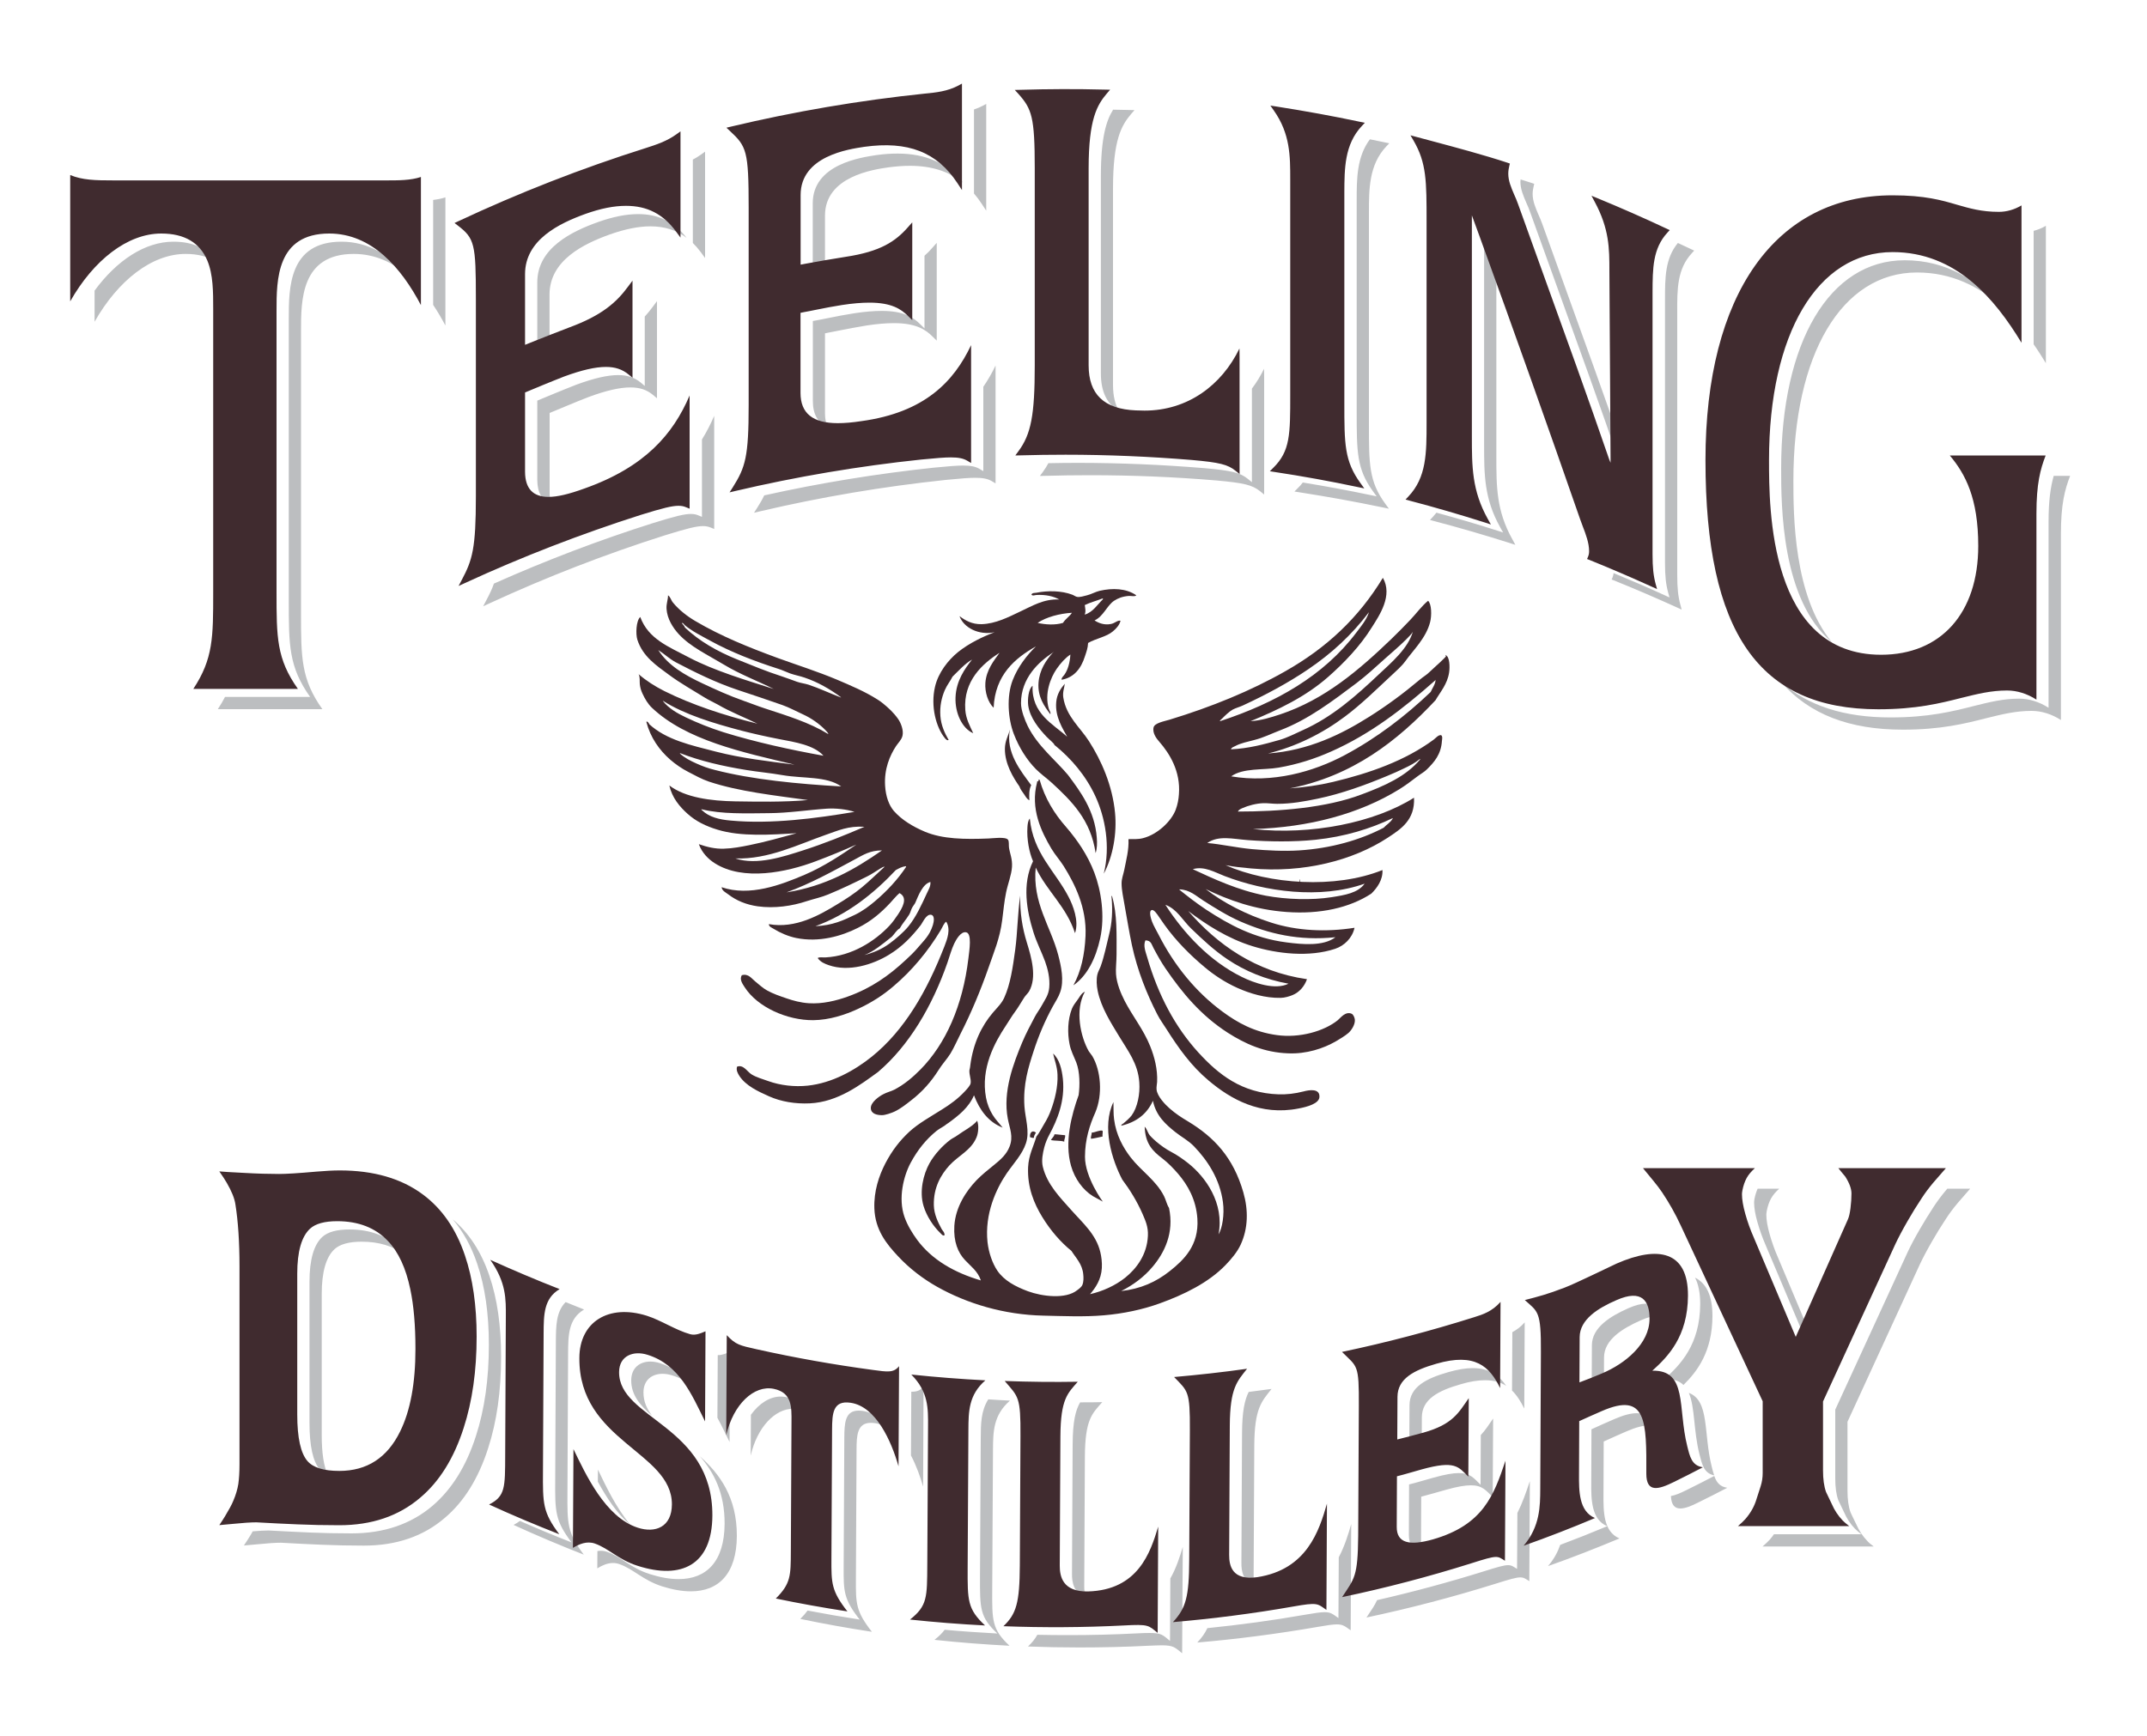 <?xml version="1.0" encoding="utf-8"?>
<!-- Generator: Adobe Illustrator 22.0.1, SVG Export Plug-In . SVG Version: 6.00 Build 0)  -->
<svg version="1.1" id="Layer_1" xmlns="http://www.w3.org/2000/svg" xmlns:xlink="http://www.w3.org/1999/xlink" x="0px" y="0px"
	 viewBox="0 0 200 161.75" style="enable-background:new 0 0 200 161.75;" xml:space="preserve">
<style type="text/css">
	.st0{fill:#BCBEC0;}
	.st1{fill-rule:evenodd;clip-rule:evenodd;fill:#402B2F;}
	.st2{fill:#402B2F;}
</style>
<g>
	<path class="st0" d="M94.04,153.35c-2.34-0.12-4.67-0.3-6.99-0.55c0.42-0.33,0.72-0.63,0.95-0.94c1.63,0.15,3.27,0.26,4.91,0.35
		c-1.64-1.53-1.63-2.33-1.62-5.35c0.02-4.29,0.04-8.59,0.07-12.88c0.01-1.3,0.01-2.49,0.7-3.59c0.67,0.04,1.35,0.09,2.02,0.12
		c-1.56,1.36-1.57,2.9-1.58,4.61c-0.02,4.29-0.04,8.59-0.07,12.88C92.41,151.02,92.4,151.82,94.04,153.35 M111.53,153.05
		c0.41-0.44,0.71-0.85,0.94-1.34c3.04-0.31,6.08-0.72,9.1-1.25c0.91-0.16,1.46-0.24,1.83-0.24c0.58,0,0.76,0.19,1.28,0.55
		c0.01-1.89,0.02-3.78,0.03-5.66c0.55-1.05,0.89-2.15,1.16-3.1c-0.02,3.3-0.03,6.6-0.05,9.9c-0.52-0.36-0.7-0.55-1.28-0.55
		c-0.38,0-0.92,0.08-1.83,0.24C119,152.24,115.27,152.73,111.53,153.05 M81.22,152.05L81.22,152.05 M81.22,152.05
		c-2.23-0.34-4.46-0.74-6.67-1.2c0.28-0.28,0.5-0.53,0.68-0.78c1.61,0.31,3.23,0.59,4.85,0.84c-1.5-1.91-1.5-2.64-1.49-4.9
		c0.02-4.02,0.04-8.04,0.06-12.05c0.01-1.35,0.06-2.52,1.33-2.52c0.12,0,0.25,0.01,0.4,0.03c1.01,0.15,1.85,0.83,2.53,1.73
		c-0.42-0.3-0.88-0.51-1.39-0.59c-0.14-0.02-0.28-0.03-0.4-0.03c-1.27,0-1.33,1.17-1.33,2.52c-0.02,4.02-0.04,8.04-0.06,12.05
		C79.72,149.41,79.72,150.14,81.22,152.05 M127.29,150.72c0.45-0.68,0.77-1.12,0.99-1.62c3.32-0.76,6.63-1.65,9.9-2.67
		c1.33-0.42,1.93-0.59,2.3-0.59c0.34,0,0.49,0.14,0.84,0.35l0.03-5.21c0.46-0.92,0.81-1.91,1.16-2.97l-0.05,9.32
		c-0.34-0.21-0.5-0.35-0.84-0.35c-0.37,0-0.97,0.17-2.3,0.59C135.35,148.81,131.34,149.86,127.29,150.72 M101.15,148.86
		c-1.16-0.43-1.3-1.48-1.29-2.21c0.02-4.02,0.04-8.04,0.06-12.06c0.01-2.18,0.28-3.2,0.7-3.92c0.69,0,1.37,0,2.06-0.02
		c-0.94,1.07-1.6,1.59-1.62,5.08c-0.02,4.02-0.04,8.04-0.06,12.06C101,148.12,101.02,148.5,101.15,148.86 M64.35,148.28
		c-0.81,0-1.71-0.16-2.69-0.47c-1.81-0.59-2.63-1.6-3.97-2.07c-0.2-0.07-0.4-0.1-0.59-0.1c-0.54,0-1.04,0.24-1.46,0.5
		c0-0.54,0.01-1.07,0.01-1.61c0.1-0.02,0.21-0.03,0.32-0.03c0.19,0,0.38,0.03,0.58,0.1c1.34,0.48,2.16,1.49,3.97,2.07
		c0.97,0.31,1.87,0.47,2.69,0.47c2.6,0,4.27-1.63,4.29-5.16c0.01-2.84-0.99-4.79-2.31-6.29c1.84,1.64,3.46,3.81,3.45,7.43
		C68.62,146.64,66.95,148.28,64.35,148.28 M116.88,147.67c-1.11-0.3-1.25-1.32-1.24-2.04c0.02-4.02,0.04-8.05,0.06-12.07
		c0.01-2.05,0.24-3.1,0.62-3.86c0.71-0.09,1.42-0.18,2.13-0.28c-0.93,1.18-1.59,1.79-1.61,5.28c-0.02,4.02-0.04,8.05-0.06,12.07
		C116.77,147.05,116.79,147.36,116.88,147.67 M144.2,145.93c0.56-0.65,0.91-1.32,1.14-1.98c1.47-0.55,2.93-1.13,4.38-1.74
		c-1.5-0.62-1.5-2.54-1.49-4.09c0.01-1.65,0.02-3.29,0.02-4.94c0.71-0.32,1.4-0.64,2.11-0.94c0.87-0.38,1.56-0.56,2.11-0.56
		c0.84,0,1.34,0.43,1.63,1.2c-0.15-0.04-0.31-0.06-0.49-0.06c-0.54,0-1.24,0.18-2.11,0.56c-0.71,0.3-1.39,0.62-2.11,0.94
		c-0.01,1.65-0.02,3.29-0.02,4.94c-0.01,1.55-0.02,3.46,1.49,4.09C148.66,144.27,146.44,145.14,144.2,145.93 M54.38,144.86
		c-2.2-0.86-4.38-1.78-6.54-2.77c0.23-0.12,0.42-0.24,0.59-0.37c1.59,0.7,3.2,1.37,4.81,2c-1.54-2.05-1.54-2.85-1.52-5.87
		l0.06-12.86c0.01-1.44,0.02-2.76,0.91-3.66c0.57,0.23,1.15,0.46,1.72,0.69c-1.47,0.87-1.48,2.4-1.49,4.11l-0.06,12.86
		C52.84,142.01,52.84,142.8,54.38,144.86 M132.4,144.48L132.4,144.48 M132.4,144.48c-0.76-0.11-1.16-0.57-1.16-1.45
		c0.01-1.57,0.02-3.14,0.02-4.71c0.77-0.19,1.53-0.43,2.3-0.64c1.05-0.29,1.78-0.42,2.33-0.42c1.08,0,1.41,0.48,2.03,1.09
		c0.01-1.54,0.02-3.09,0.02-4.63c0.44-0.47,0.76-0.98,1.15-1.54c-0.01,2.44-0.02,4.87-0.04,7.31c-0.62-0.6-0.95-1.09-2.03-1.09
		c-0.54,0-1.27,0.12-2.33,0.42c-0.76,0.21-1.53,0.44-2.3,0.64c-0.01,1.57-0.02,3.14-0.02,4.71
		C132.38,144.29,132.38,144.39,132.4,144.48 M174.54,144.1L174.54,144.1 M174.54,144.1h-10.35c0.29-0.25,0.52-0.47,0.68-0.65
		c0.14-0.16,0.27-0.33,0.38-0.49h8.15c-0.25-0.19-0.45-0.36-0.6-0.51c-0.43-0.44-0.77-0.96-1.02-1.54
		c-0.36-0.74-0.54-1.12-0.54-1.13c-0.19-0.53-0.28-1.21-0.28-2.02v-6.41l6.75-14.69c0.27-0.58,0.64-1.28,1.12-2.11
		c0.41-0.71,0.85-1.42,1.32-2.14c0.31-0.47,0.67-0.96,1.09-1.46c0.06-0.07,0.1-0.12,0.16-0.19h2.13c-0.35,0.39-0.73,0.83-1.15,1.32
		c-0.42,0.5-0.78,0.98-1.09,1.46c-0.47,0.71-0.91,1.42-1.32,2.14c-0.48,0.83-0.85,1.54-1.12,2.11l-6.75,14.69v6.41
		c0,0.82,0.09,1.49,0.28,2.02c0,0.02,0.18,0.39,0.54,1.13c0.25,0.58,0.59,1.09,1.02,1.54C174.08,143.74,174.28,143.91,174.54,144.1
		 M33.89,144.02c-1.39,0-2.68-0.03-3.87-0.08c-1.19-0.05-2.48-0.11-3.85-0.19c-0.51,0-1.26,0.05-2.24,0.15
		c-0.41,0.04-0.81,0.08-1.21,0.11c0.22-0.34,0.4-0.6,0.51-0.79c0.12-0.19,0.22-0.36,0.31-0.53c0.61-0.05,1.11-0.08,1.48-0.08
		c1.37,0.07,2.66,0.14,3.85,0.19c1.19,0.05,2.49,0.08,3.87,0.08c3.02,0,5.54-0.86,7.55-2.57c1.79-1.53,3.14-3.69,4.04-6.49
		c0.81-2.49,1.21-5.33,1.21-8.52c0-2.89-0.36-5.41-1.09-7.55c-0.55-1.63-1.31-3-2.27-4.13c1.52,1.29,2.66,3.04,3.41,5.26
		c0.73,2.14,1.09,4.66,1.09,7.55c0,3.18-0.4,6.02-1.21,8.52c-0.9,2.8-2.24,4.97-4.04,6.49C39.43,143.16,36.91,144.02,33.89,144.02
		 M58.72,142.08c-1.26-1.04-2.25-2.58-3.03-4.02c0-0.37,0-0.74,0.01-1.12C56.39,138.37,57.36,140.46,58.72,142.08 M156.53,140.56
		c-0.51,0-0.84-0.31-0.88-1.16c0.41-0.07,0.9-0.28,1.42-0.54c0.88-0.43,1.75-0.88,2.62-1.33c0.2,0.57,0.5,1,1.21,1.1
		c-0.89,0.47-1.79,0.92-2.7,1.37C157.57,140.32,156.98,140.56,156.53,140.56 M85.99,138.52c-0.26-0.91-0.63-1.95-1.13-2.9
		c0.01-1.98,0.02-3.96,0.03-5.94c0.02,0,0.04,0,0.05,0c0.48,0,0.8-0.12,1.09-0.49C86.02,132.3,86,135.41,85.99,138.52 M62.51,137.98
		c-1.22-1.09-2.71-2.14-3.93-3.51C59.97,135.74,61.48,136.79,62.51,137.98 M159.68,137.47c-0.96-0.19-1.13-1.03-1.37-1.96
		c-0.56-2.2-0.41-4.38-0.99-5.72c1.95,0.73,1.35,3.77,2.13,6.86C159.52,136.94,159.59,137.21,159.68,137.47 M30.55,137.46
		c-0.32-0.14-0.57-0.32-0.77-0.55c-0.63-0.73-0.95-2.18-0.95-4.33v-13.14c0-2.05,0.4-3.45,1.19-4.18c0.52-0.47,1.36-0.7,2.53-0.7
		c1.99,0,3.57,0.62,4.73,1.85c0.15,0.16,0.29,0.33,0.43,0.51c-1.07-0.81-2.41-1.22-4.02-1.22c-1.17,0-2.02,0.23-2.53,0.7
		c-0.79,0.73-1.19,2.13-1.19,4.18v13.14C29.97,135.4,30.16,136.65,30.55,137.46 M69.93,135.63c0.01-1.27,0.01-2.54,0.02-3.8
		c0.77-1.07,1.77-1.7,2.78-1.7c0.16,0,0.32,0.02,0.49,0.05c0.9,0.19,1.31,0.64,1.5,1.24c-0.11-0.04-0.23-0.07-0.36-0.1
		c-0.16-0.03-0.32-0.05-0.49-0.05C72.2,131.26,70.53,132.99,69.93,135.63 M131.28,134.91c0.01-1.33,0.01-2.66,0.02-3.98
		c0.01-1.68,1.52-2.48,3.63-3.08c0.88-0.25,1.62-0.37,2.26-0.37c1.52,0,2.44,0.66,3.12,1.65c-0.52-0.33-1.16-0.52-1.98-0.52
		c-0.64,0-1.38,0.11-2.25,0.37c-2.11,0.6-3.62,1.4-3.63,3.08c0,0.85-0.01,1.7-0.01,2.55C132.04,134.71,131.65,134.81,131.28,134.91
		 M67.96,134.36c-0.37-0.75-0.73-1.52-1.13-2.25c0.01-1.95,0.02-3.89,0.03-5.84c0.01,0,0.02,0,0.04,0c0.39,0,0.77-0.17,1.11-0.31
		C67.98,128.76,67.97,131.56,67.96,134.36 M60.75,131.92L60.75,131.92 M60.75,131.92c-1.14-0.97-1.96-1.96-1.95-3.31
		c0.01-1.17,0.81-1.74,1.78-1.74c0.28,0,0.57,0.05,0.87,0.14c1.31,0.41,2.27,1.18,3.04,2.13c-0.54-0.42-1.16-0.77-1.9-0.99
		c-0.29-0.09-0.59-0.14-0.87-0.14c-0.98,0-1.78,0.57-1.78,1.74C59.94,130.59,60.25,131.28,60.75,131.92 M141.99,131.25
		c-0.32-0.65-0.68-1.23-1.14-1.68c0.01-1.81,0.02-3.63,0.03-5.44c0.39-0.21,0.78-0.49,1.15-0.91
		C142.02,125.89,142.01,128.57,141.99,131.25 M148.27,129.56c0.01-1.4,0.01-2.81,0.02-4.22c0.01-1.65,1.72-2.7,3.42-3.45
		c0.64-0.28,1.16-0.41,1.57-0.41c0.8,0,1.22,0.47,1.4,1.16c-0.08-0.01-0.17-0.02-0.27-0.02c-0.42,0-0.93,0.12-1.57,0.41
		c-1.7,0.75-3.41,1.8-3.42,3.45c0,0.88-0.01,1.76-0.01,2.63C149.04,129.27,148.66,129.42,148.27,129.56 M156.82,129.05
		c-0.37-0.36-0.9-0.56-1.66-0.56c-0.03,0-0.07,0-0.1,0c1.46-1.31,3.3-3.19,3.32-6.98c0-1.04-0.17-1.85-0.48-2.46
		c1.03,0.51,1.63,1.66,1.62,3.6C159.5,125.91,158.14,127.76,156.82,129.05 M168.41,125.34l-3.91-9.26c-0.32-0.73-0.58-1.46-0.79-2.2
		s-0.31-1.35-0.31-1.83c0-0.09,0.01-0.21,0.04-0.36c0.07-0.35,0.17-0.66,0.29-0.93h2.01c-0.33,0.3-0.59,0.6-0.76,0.91
		c-0.17,0.31-0.31,0.7-0.4,1.16c-0.03,0.15-0.04,0.27-0.04,0.36c0,0.48,0.1,1.08,0.31,1.82c0.21,0.74,0.47,1.48,0.79,2.2l3.1,7.36
		L168.41,125.34 M154.69,122.65L154.69,122.65 M37.71,116.92L37.71,116.92 M177.25,67.99c-4.96,0-8.69-1.42-11.31-4.41
		c2.53,2.21,5.89,3.27,10.17,3.27c3.54,0,5.77-0.56,7.74-1.06c1.48-0.37,2.76-0.69,4.24-0.69c0.94,0,1.88,0.3,2.74,0.85V48.62
		c0-1.99,0.19-3.25,0.48-4.28h1.53c-0.5,1.29-0.86,2.64-0.86,5.42v17.33c-0.86-0.55-1.8-0.85-2.74-0.85c-1.48,0-2.76,0.32-4.25,0.69
		C183.02,67.43,180.79,67.99,177.25,67.99 M30.03,66.08h-9.74c0.26-0.39,0.48-0.77,0.67-1.14h7.93c-1.99-2.8-1.99-4.82-1.99-8.99
		V29.7c0-2.86,0-7.18,4.91-7.18c2.52,0,4.56,1.29,6.18,3.14c-1.41-1.22-3.07-2-5.04-2c-4.91,0-4.91,4.32-4.91,7.18v26.25
		C28.04,61.26,28.04,63.28,30.03,66.08 M170.65,59.84L170.65,59.84 M170.65,59.84c-4.72-3.92-4.73-12.75-4.73-16.2
		c0-11.78,4.52-19.39,11.51-19.39c3.88,0,6.77,1.87,9,4.32c-2.05-1.87-4.61-3.18-7.86-3.18c-7,0-11.51,7.61-11.51,19.39
		C167.06,47.92,167.07,55.55,170.65,59.84 M156.65,56.8L156.65,56.8 M156.65,56.8l-0.44-0.2c-1.94-0.88-3.91-1.73-5.87-2.52
		L150.13,54l0.09-0.21c0.05-0.13,0.08-0.26,0.09-0.39c1.6,0.66,3.2,1.35,4.77,2.07l0.44,0.2l-0.13-0.47
		c-0.21-0.78-0.29-1.53-0.29-2.77V27.96c0-2.07,0-3.87,1.2-5.32c0.42,0.19,0.83,0.38,1.24,0.58l0.28,0.13l-0.21,0.23
		c-1.38,1.48-1.38,3.36-1.37,5.52v24.47c0,1.24,0.08,1.99,0.29,2.77L156.65,56.8 M45.01,56.49l0.31-0.59c0.28-0.53,0.51-1,0.69-1.52
		c4.84-2.16,9.8-4.05,14.79-5.63c2.12-0.66,2.96-0.86,3.56-0.86c0.26,0,0.49,0.04,0.71,0.14l0.32,0.13v-7.21
		c0.44-0.71,0.81-1.44,1.14-2.2l0,0.33v10.21l-0.32-0.13c-0.22-0.09-0.45-0.14-0.71-0.14c-0.6,0-1.44,0.2-3.56,0.86
		c-5.52,1.75-11.01,3.88-16.32,6.33L45.01,56.49 M141.16,50.77l-0.55-0.18c-2.34-0.74-4.7-1.43-7.03-2.04l-0.37-0.1l0.26-0.28
		c0.12-0.13,0.23-0.26,0.34-0.4c1.88,0.51,3.78,1.07,5.66,1.67l0.55,0.18l-0.28-0.5c-1.49-2.67-1.49-4.9-1.49-7.73V20.83l0.7,1.91
		c0.15,0.41,0.29,0.82,0.44,1.22v18.56c0,2.83,0,5.06,1.49,7.73L141.16,50.77 M70.24,47.78l0.3-0.47c0.26-0.41,0.47-0.77,0.65-1.15
		c5.2-1.16,10.5-2.02,15.76-2.58c1.43-0.14,2.2-0.2,2.76-0.2c0.72,0,1.17,0.09,1.55,0.32l0.34,0.2v-7.86
		c0.43-0.63,0.81-1.29,1.14-1.98l0,0.57v10.41l-0.34-0.2c-0.38-0.23-0.84-0.32-1.55-0.32c-0.56,0-1.34,0.06-2.76,0.2
		c-5.79,0.61-11.61,1.59-17.31,2.93L70.24,47.78 M129.38,47.4L129.38,47.4 M129.38,47.4l-0.58-0.12c-2.58-0.54-5.2-1.01-7.77-1.41
		l-0.45-0.07l0.32-0.32c0.17-0.17,0.33-0.34,0.46-0.52c2.1,0.34,4.21,0.73,6.3,1.17l0.58,0.12l-0.35-0.48
		c-1.51-2.08-1.51-3.66-1.51-7.48V18.67c0-1.99,0-4.04,1.23-5.69c0.47,0.1,0.94,0.19,1.41,0.29l0.4,0.08l-0.28,0.29
		c-1.62,1.72-1.62,3.98-1.62,6.17v19.63c0,3.82,0,5.4,1.51,7.48L129.38,47.4 M51.35,46.93L51.35,46.93 M51.35,46.93
		c-0.86-0.28-1.29-1.01-1.3-2.2v-7.4l1.66-0.69c0.66-0.27,1.32-0.54,1.99-0.8c1.63-0.6,2.9-0.89,3.88-0.89
		c0.87,0,1.52,0.22,2.11,0.7l0.37,0.31V29.5c0.26-0.29,0.5-0.58,0.73-0.89l0.41-0.55v9.05l-0.37-0.31c-0.59-0.49-1.24-0.7-2.11-0.7
		c-0.99,0-2.26,0.29-3.88,0.89c-0.66,0.25-1.32,0.53-1.98,0.8l-1.66,0.69v7.4C51.19,46.28,51.25,46.63,51.35,46.93 M117.76,46.08
		l-0.37-0.3c-0.73-0.59-1.5-0.78-4.08-1.01c-3.89-0.33-7.85-0.49-11.75-0.49c-1.43,0-2.85,0.02-4.22,0.06l-0.47,0.01l0.28-0.38
		c0.19-0.26,0.36-0.53,0.51-0.81c0.91-0.02,1.83-0.03,2.76-0.03c3.9,0,7.86,0.17,11.75,0.49c2.59,0.23,3.35,0.42,4.08,1.01l0.37,0.3
		v-8.72c0.43-0.57,0.81-1.19,1.13-1.85l0.01,0.77V46.08 M151.16,43.88l-0.12-0.29c-1.95-5.68-4.09-11.59-6.16-17.32
		c-0.79-2.18-1.57-4.35-2.34-6.5c-0.1-0.3-0.24-0.61-0.36-0.88c-0.27-0.63-0.55-1.27-0.55-1.95c0-0.07,0.01-0.14,0.02-0.22
		c0.37,0.11,0.73,0.23,1.07,0.34l0.2,0.07l-0.05,0.2c-0.05,0.22-0.1,0.47-0.1,0.74c0,0.68,0.28,1.32,0.55,1.95
		c0.12,0.27,0.25,0.57,0.36,0.88c0.77,2.15,1.55,4.32,2.34,6.5c1.71,4.73,3.46,9.59,5.12,14.35L151.16,43.88 M77.1,39.82L77.1,39.82
		 M77.1,39.82c-0.93-0.43-1.38-1.24-1.38-2.45v-7.46L76,29.86c0.41-0.08,0.82-0.15,1.23-0.24c0.75-0.15,1.56-0.31,2.35-0.43
		c0.98-0.15,1.82-0.22,2.55-0.22c2.06,0,2.95,0.6,3.6,1.25l0.39,0.38v-6.77c0.26-0.23,0.51-0.48,0.74-0.75l0.4-0.45v9.11l-0.39-0.38
		c-0.65-0.65-1.54-1.25-3.6-1.25c-0.73,0-1.57,0.07-2.55,0.22c-0.79,0.13-1.59,0.28-2.35,0.43c-0.41,0.08-0.82,0.16-1.23,0.24
		l-0.29,0.06v7.46C76.85,39.01,76.94,39.45,77.1,39.82 M104.24,38.32c-1.13-0.67-1.69-1.84-1.69-3.52V16.43
		c0-3.61,0.5-5.19,1.14-6.21c0.51,0.01,1.01,0.02,1.52,0.03l0.47,0.01l-0.31,0.36c-0.89,1.05-1.69,2.37-1.69,6.95v18.37
		C103.69,36.9,103.88,37.69,104.24,38.32 M190.58,33.84c-0.36-0.59-0.73-1.18-1.14-1.76V21.51c0.39-0.1,0.77-0.25,1.14-0.47V33.84
		 M50.05,32.9v-6.59c0-3.21,3.22-4.74,5.63-5.61c1.43-0.51,2.66-0.75,3.77-0.75c1.89,0,3.33,0.71,4.51,2.21
		c-0.95-0.72-2.05-1.07-3.37-1.07c-1.11,0-2.34,0.25-3.77,0.75c-2.42,0.87-5.63,2.4-5.63,5.61v4.99c-0.22,0.09-0.43,0.17-0.64,0.26
		L50.05,32.9 M41.49,30.33c-0.35-0.66-0.73-1.31-1.14-1.92v-9.78c0.4-0.05,0.78-0.12,1.14-0.24V30.33 M8.81,29.98v-2.9
		c2.07-2.82,4.7-4.56,7.34-4.56c1.84,0,3.16,0.62,3.94,1.85c-0.74-0.47-1.67-0.71-2.8-0.71C14.14,23.66,10.99,26.14,8.81,29.98
		 M37.98,25.65L37.98,25.65 M75.71,25.43v-6.49c0-3.63,4.47-4.27,5.94-4.49c0.7-0.1,1.35-0.14,1.97-0.14c2.62,0,4.59,0.88,6.1,2.72
		c-1.33-1.07-2.95-1.58-4.96-1.58c-0.62,0-1.27,0.05-1.97,0.14c-1.47,0.21-5.93,0.86-5.94,4.49v5.14c-0.24,0.04-0.48,0.09-0.71,0.13
		L75.71,25.43 M65.68,24.04l-0.41-0.56c-0.23-0.31-0.48-0.59-0.73-0.84v-7.77c0.26-0.14,0.52-0.29,0.78-0.48l0.36-0.26V24.04
		 M44.89,22.87l-0.26-0.2l0.09-0.04C44.79,22.71,44.84,22.79,44.89,22.87 M91.87,19.63l-0.42-0.64c-0.23-0.35-0.47-0.67-0.72-0.96
		V10.2c0.27-0.09,0.54-0.2,0.81-0.34l0.33-0.18V19.63 M69.96,13.81L69.96,13.81 M69.96,13.81l-0.02-0.02l0,0L69.96,13.81
		 M110.12,154.05c-0.67-0.54-0.79-0.74-1.9-0.74c-0.32,0-0.72,0.02-1.24,0.04c-2.14,0.11-4.29,0.16-6.43,0.16
		c-1.6,0-3.2-0.03-4.79-0.09c0.37-0.35,0.65-0.69,0.87-1.09c0.97,0.02,1.93,0.03,2.9,0.03c2.11,0,4.21-0.05,6.32-0.16
		c0.52-0.03,0.92-0.04,1.24-0.04c1.12,0,1.23,0.19,1.9,0.74c0.01-1.94,0.02-3.88,0.03-5.82c0.55-0.97,0.89-2.03,1.16-2.94
		C110.15,147.45,110.14,150.75,110.12,154.05"/>
</g>
<polyline class="st1" points="129.05,54.57 129.07,54.6 129.05,54.57 "/>
<polyline class="st2" points="129.05,54.57 129.07,54.6 129.05,54.57 "/>
<path class="st1" d="M134.77,73.8C134.72,73.86,134.86,73.68,134.77,73.8"/>
<path class="st1" d="M120.91,82.99c0.02-0.16,0.07-0.31,0.12-0.45C121.11,81.98,121.16,81.29,120.91,82.99"/>
<path class="st2" d="M120.91,82.99c0.02-0.16,0.07-0.31,0.12-0.45C121.11,81.98,121.16,81.29,120.91,82.99"/>
<polyline class="st1" points="87.68,92.7 87.67,92.7 87.68,92.7 "/>
<polyline class="st2" points="87.68,92.7 87.67,92.7 87.68,92.7 "/>
<polyline class="st1" points="94.31,56.7 94.28,56.77 94.31,56.7 "/>
<polyline class="st2" points="94.31,56.7 94.28,56.77 94.31,56.7 "/>
<path class="st1" d="M97.4,56.95C97.34,57.05,97.4,56.95,97.4,56.95"/>
<path class="st1" d="M88.83,70.28C88.83,70.27,88.79,70.39,88.83,70.28"/>
<path class="st1" d="M117.25,86.64C117.34,86.55,117.24,86.65,117.25,86.64"/>
<path class="st2" d="M134.69,61.06c0.35,0.15,0.38,1.07,0.3,1.6c-0.16,1.09-0.84,1.84-1.27,2.59c-3.55,3.79-7.71,7.06-13.57,8.21
	c1.36-0.1,2.72-0.29,4.02-0.6c3.44-0.82,6.72-1.98,9.38-3.94c0.21-0.16,0.43-0.45,0.69-0.42c0.16,0.1,0.1,0.36,0.08,0.54
	c-0.08,1.26-0.72,1.98-1.4,2.65c-0.25,0.25-0.56,0.41-0.85,0.63c-0.57,0.43-1.13,0.86-1.73,1.23c-3.68,2.27-8.38,3.55-13.62,3.7
	c5.39,0.59,11.32-0.59,15-2.92c0.1,2.08-1.22,2.92-2.45,3.73c-3.24,2.12-7.84,3.31-12.74,2.86c-0.78-0.07-1.59-0.15-2.34-0.3h-0.02
	c4.03,1.77,10.2,2.23,14.61,0.45c0.05,0.93-0.52,1.69-1.04,2.2c-2.04,1.33-4.78,1.93-7.87,1.71c-2.99-0.21-5.46-1.12-7.56-2.14
	c1.64,1.28,3.79,2.39,6.11,3.13c2.4,0.77,5.09,0.9,7.76,0.48c-0.22,0.98-0.97,1.68-1.81,1.96c-2.41,0.8-5.37,0.47-7.68-0.24
	c-2.34-0.72-4.35-2.03-6-3.28c2.69,3.1,6.24,5.66,11.06,6.35c-0.25,0.7-0.73,1.22-1.32,1.47c-0.27,0.12-0.77,0.27-1.13,0.27
	c-1.43,0.03-2.86-0.4-4.04-0.93c-1.18-0.53-2.23-1.24-3.08-1.96c-1.3-1.09-2.64-2.42-3.72-3.94c-0.16-0.23-0.32-0.46-0.52-0.75
	c-0.11-0.16-0.44-0.68-0.66-0.6c-0.31,0.11-0.02,0.92,0.03,1.06c0.15,0.41,0.42,0.84,0.63,1.26c1.46,2.87,3.48,5.33,5.92,7.13
	c1.44,1.06,2.97,1.91,5.09,2.2c2.1,0.29,4.38-0.35,5.67-1.39c0.22-0.18,0.71-0.86,1.29-0.6c0.17,0.08,0.29,0.39,0.3,0.57
	c0.03,0.48-0.37,1.03-0.61,1.23c-0.33,0.28-0.77,0.54-1.18,0.78c-1.14,0.66-2.73,1.18-4.41,1.11c-2.26-0.08-4.01-0.88-5.64-1.92
	c-2.47-1.59-4.2-3.65-5.8-5.99c-0.37-0.54-0.75-1.21-1.1-1.87c-0.23-0.43-0.23-0.72-0.77-0.75c-0.23,0.51,0.03,1.1,0.16,1.56
	c1.03,3.58,2.64,6.56,4.79,8.91c1.86,2.03,4.03,3.77,7.46,3.88c0.75,0.02,1.5-0.06,2.32-0.27c0.51-0.14,1.52-0.31,1.48,0.51
	c-0.02,0.62-1.14,0.93-1.95,1.08c-3.55,0.7-6.31-0.86-8.39-2.62c-1.6-1.34-2.79-3.01-3.91-4.78c-0.28-0.45-0.6-0.87-0.85-1.36
	c-0.96-1.87-1.85-4.05-2.37-6.47c-0.26-1.23-0.46-2.49-0.69-3.76c-0.11-0.65-0.27-1.38-0.27-1.96c-0.01-0.46,0.16-0.84,0.25-1.29
	c0.18-0.93,0.44-1.86,0.39-2.86c0.45-0.01,0.89,0.03,1.35-0.09c1.35-0.34,2.64-1.57,3.05-2.65c0.18-0.48,0.27-0.98,0.3-1.44
	c0.17-2.15-0.88-3.81-1.84-4.91c-0.2-0.23-0.65-0.76-0.52-1.32c0.09-0.41,0.98-0.57,1.49-0.72c3.9-1.19,7.54-2.67,10.79-4.52
	c3.81-2.16,6.8-4.94,9.08-8.7c0.94,1.64-0.31,3.48-1.02,4.6c-1.09,1.76-2.58,3.31-4.05,4.61c-2.13,1.88-4.68,3.09-7.26,4.15
	c0.98-0.06,1.89-0.35,2.75-0.63c4.18-1.39,7.38-4.16,10.38-7.04c0.59-0.58,1.19-1.17,1.76-1.78c0.56-0.59,1.05-1.28,1.65-1.77
	c0.33,0.29,0.35,1.37,0.19,1.99c-0.38,1.48-1.54,2.57-2.31,3.64c-0.36,0.49-0.87,0.93-1.35,1.38c-1.4,1.3-2.74,2.63-4.29,3.79
	c-2.09,1.57-4.55,2.79-7.15,3.43c3.77-0.28,6.81-1.77,9.44-3.43c1.68-1.06,3.2-2.19,4.71-3.46c0.28-0.24,0.62-0.43,0.88-0.69
	c0.42-0.41,0.87-0.78,1.29-1.2c0.07-0.07,0.23-0.21,0.28-0.33C134.65,61.16,134.58,60.95,134.69,61.06 M133.73,63.35l-0.05,0.06
	c-2.99,2.64-6.01,4.99-9.69,6.62c-1.51,0.67-3.1,1.19-4.9,1.5c-1.4,0.24-3.3,0.01-4.4,0.81c3.84,0.65,7.65-0.41,10.6-1.99
	c2.99-1.6,5.65-3.65,7.98-5.87C133.42,64.13,133.71,63.76,133.73,63.35 M132.3,70.75l-0.03-0.03c-0.45,0.37-0.93,0.62-1.46,0.87
	c-0.49,0.24-1.01,0.47-1.54,0.69c-2.08,0.87-4.31,1.68-6.52,2.14c-1.2,0.25-2.45,0.48-3.77,0.48c-0.42,0-0.87-0.07-1.29-0.06
	c-0.68,0.02-1.43,0.23-1.93,0.45c-0.16,0.07-0.38,0.16-0.44,0.33c3.78,0,8.24-0.34,11.53-1.6C128.94,73.24,130.97,72.36,132.3,70.75
	 M131.61,58.87c-0.11,0.21-0.38,0.46-0.63,0.72c-0.64,0.64-1.34,1.22-1.96,1.78c-0.9,0.81-1.77,1.61-2.67,2.29
	c-2.19,1.64-4.45,3.38-7.1,4.39c-0.81,0.31-1.56,0.69-2.4,0.9c-0.64,0.17-1.27,0.29-1.79,0.57c-0.14,0.08-0.35,0.12-0.39,0.3
	c1.63-0.07,3.1-0.47,4.51-0.87c0.74-0.21,1.46-0.59,2.15-0.9c2.8-1.25,4.98-3.2,7.13-5.23C129.6,61.75,131.15,60.44,131.61,58.87
	 M129.74,76.26v-0.03c-2.07,0.99-4.45,1.73-7.21,2.02c-2.03,0.21-4.31,0.18-6.3,0.03c-1.43-0.11-2.71-0.46-3.77,0.27
	c1.29,0.11,2.67,0.43,4.15,0.57c1.44,0.13,3.02,0.21,4.41,0.12c2.97-0.19,5.69-0.97,7.87-2.11
	C129.16,76.83,129.54,76.64,129.74,76.26 M127.51,57.09v-0.03c-1.61,2.12-3.46,3.82-5.64,5.3c-1.9,1.29-3.97,2.39-6.08,3.37
	c-0.32,0.15-0.66,0.23-0.96,0.39c-0.31,0.17-0.72,0.56-0.96,0.81c-0.1,0.1-0.26,0.2-0.22,0.27c5.2-1.71,9.65-4.22,12.69-8.25
	C126.76,58.39,127.26,57.81,127.51,57.09 M124.04,83.6c1.26-0.2,2.45-0.39,3.08-1.26c-4.15,1.47-9.27,0.75-13.07-0.72
	c-0.87-0.33-1.87-0.95-2.94-0.63c1.94,0.9,4.19,1.96,6.8,2.47C119.85,83.82,122.2,83.89,124.04,83.6 M124.4,87.33
	c-3.41,0.35-6.2-0.31-8.86-1.47c-1.23-0.54-2.37-1.26-3.47-1.96c-0.64-0.41-1.23-0.99-2.18-1.03l-0.03,0.03
	c0.75,0.6,1.59,1.26,2.51,1.87c2.13,1.39,4.42,2.65,7.46,3.04C121.34,88.01,123.3,88.18,124.4,87.33 M115.68,91.03
	c1.15,0.57,3.11,1.25,4.35,0.63c-2.17-0.39-4.06-1.18-5.67-2.26c-1.28-0.86-2.33-1.85-3.41-2.89c-0.77-0.74-1.32-1.82-2.39-2.2
	C110.28,86.97,112.67,89.55,115.68,91.03"/>
<path class="st2" d="M115.82,111.1c0.48,1.67,0.45,3.36-0.25,4.88c-0.32,0.69-0.87,1.34-1.4,1.89c-1.59,1.65-3.87,2.76-6.14,3.58
	c-1.6,0.58-3.42,0.96-5.2,1.11c-1.85,0.16-3.8,0.07-5.64,0.03c-3.67-0.08-7.1-1.12-9.88-2.68c-1.33-0.75-2.58-1.7-3.66-2.86
	c-1.07-1.14-2.13-2.45-2.2-4.45c-0.06-1.6,0.43-3.05,1.02-4.19c0.63-1.21,1.35-2.13,2.23-2.95c0.86-0.79,1.96-1.39,3.05-2.08
	c0.76-0.47,1.49-1,2.15-1.71c0.18-0.2,0.49-0.52,0.52-0.75c0.06-0.41-0.22-0.98-0.08-1.35c0.02-0.1,0.03-0.13,0.05-0.33
	c0.27-2.06,1.06-3.66,2.09-4.87c0.4-0.47,0.83-0.87,1.07-1.41c0.57-1.25,0.8-2.84,1.02-4.46c0.22-1.62,0.22-3.37,0.47-5.05
	c-0.04,1.62,0.2,3.03,0.61,4.36c0.43,1.4,0.96,3.23,0.22,4.55c-0.11,0.19-0.31,0.36-0.47,0.6c-0.28,0.43-0.53,0.89-0.85,1.32
	c-0.31,0.41-0.56,0.86-0.85,1.29c-1.05,1.58-2.36,3.97-1.85,6.71c0.11,0.6,0.34,1.15,0.61,1.59c0.27,0.45,0.62,0.79,0.94,1.2
	c-1.33-0.52-2.14-1.62-2.67-3.01c-0.49,1.15-1.44,1.89-2.4,2.59c-0.05,0.04-0.08,0.04-0.14,0.09c-0.26,0.23-0.64,0.39-0.94,0.63
	c-0.97,0.78-1.77,1.77-2.42,2.98c-0.66,1.23-1.18,3.3-0.58,5.03c0.28,0.8,0.73,1.52,1.18,2.14c1.39,1.88,3.49,3.07,5.94,3.79
	c-0.29-0.88-0.96-1.33-1.48-1.9c-0.64-0.68-1.08-1.7-0.99-3.19c0.11-1.76,1.11-3.25,2.06-4.24c0.48-0.5,1.07-0.97,1.65-1.44
	c0.6-0.48,1.16-0.99,1.43-1.69c0.38-0.96,0.02-1.66-0.16-2.61c-0.49-2.53,0.54-5.19,1.35-7.13c0.34-0.81,0.76-1.59,1.16-2.35
	c0.19-0.37,0.46-0.71,0.66-1.08c0.26-0.49,0.63-0.94,0.69-1.66c0.08-0.88-0.14-1.75-0.39-2.44c-0.32-0.87-0.77-1.73-1.07-2.68
	c-0.64-2.02-1.09-4.52-0.05-6.65c-0.35-0.8-0.6-2.06-0.52-3.19c0.02-0.28,0.05-0.6,0.22-0.79c0.31,3.24,2.35,4.88,3.6,7.28
	c0.43,0.82,1,2.27,0.61,3.4c-0.81-2.49-2.61-3.89-3.66-6.11c-0.32,3.28,1.38,5.44,2.09,8.12c0.29,1.11,0.57,2.41,0.19,3.49
	c-0.16,0.47-0.45,0.89-0.69,1.33c-0.7,1.28-1.3,2.66-1.79,4.18c-0.48,1.48-0.99,3.08-0.85,5.14c0.08,1.14,0.51,2.31,0.14,3.43
	c-0.35,1.05-1.16,1.88-1.79,2.8c-0.97,1.42-2.07,3.76-1.79,6.41c0.11,0.99,0.46,1.98,0.91,2.65c0.63,0.93,1.68,1.49,2.86,1.93
	c1.34,0.49,3.51,0.75,4.57-0.09c0.16-0.12,0.41-0.29,0.5-0.51c0.12-0.3,0.11-0.68,0.08-0.96c-0.08-0.98-0.71-1.57-1.1-2.2
	c-1-0.81-1.95-1.9-2.72-3.16c-0.76-1.24-1.4-2.76-1.32-4.63c0.05-1.15,0.52-1.97,0.77-2.86c0.28-0.34,0.48-0.78,0.74-1.2
	c0.24-0.39,0.46-0.82,0.63-1.3c0.35-0.95,0.65-2.15,0.6-3.28c-0.03-0.76-0.27-1.32-0.41-1.96c0.59,0.53,0.81,1.45,0.91,2.35
	c0.21,2.08-0.51,3.81-1.26,5.21c-0.18,0.33-0.36,0.75-0.47,1.17c-0.14,0.54-0.28,1.22-0.14,1.81c0.4,1.67,1.63,2.89,2.64,4.03
	c1.06,1.2,2.33,2.27,2.72,3.94c0.1,0.41,0.17,0.95,0.14,1.47c-0.06,1.08-0.59,1.85-1.1,2.44c1.18-0.27,2.33-0.79,3.27-1.53
	c1.06-0.85,2.04-2.15,2.12-3.91c0.04-0.85-0.23-1.4-0.49-2.02c-0.52-1.19-1.18-2.26-1.9-3.22c-0.95-1.81-1.93-4.91-0.82-7.22
	c0.02,0.57-0.01,1.09,0.06,1.6c0.18,1.44,0.83,2.63,1.54,3.55c0.99,1.28,2.36,2.13,3.11,3.61c0.18,0.35,0.25,0.76,0.47,1.11
	c0.49,2.34-0.44,4.17-1.51,5.45c-0.83,1-1.87,1.75-2.95,2.29c1.8-0.2,3.25-0.84,4.54-1.87c1.28-1.02,2.72-2.37,2.56-4.87
	c-0.12-1.81-0.92-3.16-1.79-4.18c-0.45-0.52-0.94-1.03-1.49-1.45c-0.89-0.68-1.58-1.36-1.63-2.95c0.19,0.19,0.25,0.45,0.39,0.69
	c0.12,0.22,1.04,1.12,2.11,1.68c0.47,0.24,1.07,0.65,1.57,1.05c1.58,1.26,3.37,3.69,2.81,6.62c0.34-0.55,0.57-1.83,0.41-3.01
	c-0.29-2.13-1.4-3.85-2.7-5.2c-0.52-0.54-1.18-0.88-1.73-1.32c-0.89-0.71-1.81-1.52-2.09-2.92c-0.56,1.24-1.55,1.99-2.94,2.32
	c-0.04-0.11,0.13-0.16,0.19-0.21c0.23-0.19,0.59-0.51,0.77-0.75c0.54-0.74,0.79-2,0.71-3.07c-0.12-1.77-1.07-2.95-1.9-4.33
	c-0.71-1.18-1.66-2.63-1.98-4.21c-0.1-0.5-0.13-1.05-0.03-1.5c0.06-0.27,0.21-0.51,0.3-0.75c0.35-0.97,0.54-1.97,0.8-3.01
	c0.26-1.02,0.35-2.18,0.22-3.52c0-0.16,0.02-0.04,0.06,0c0.48,1.66,0.41,3.58,0.41,5.39c0,0.63-0.09,1.34-0.05,1.83
	c0.06,0.88,0.45,1.81,0.82,2.53c0.77,1.48,1.72,2.6,2.37,4.21c0.4,1,0.69,2.13,0.64,3.31c-0.01,0.21-0.08,0.49-0.05,0.72
	c0.06,0.63,0.82,1.41,1.21,1.75c0.57,0.5,1.11,0.85,1.7,1.2C113.12,105.97,114.89,107.87,115.82,111.1"/>
<path class="st2" d="M105.85,55.47c-0.14,0.15-0.46,0.04-0.72,0.06c-0.58,0.05-0.98,0.21-1.35,0.45c-0.67,0.45-0.99,1.45-1.82,1.83
	c0.38,0.25,0.92,0.46,1.54,0.33c0.35-0.07,0.62-0.37,0.88-0.3c-0.09,0.4-0.41,0.74-0.71,0.99c-0.6,0.51-1.58,0.66-2.31,1.08
	c-0.03,0.51-0.15,0.8-0.3,1.26c-0.35,1.11-1.01,1.97-2.17,2.17c-0.02-0.21,0.17-0.33,0.27-0.48c0.31-0.45,0.5-1.08,0.55-1.87
	c-0.46,0.3-0.91,0.8-1.29,1.35c-0.56,0.82-1.14,2.29-0.72,3.7c0.05,0.18,0.21,0.35,0.14,0.51c-0.56-0.75-1.19-1.61-1.1-2.92
	c0.09-1.24,0.73-2.14,1.34-2.82l0.06-0.04h-0.03l-0.04,0.04c-1.32,0.87-2.96,2.38-2.96,4.71c0,0.68,0.36,1.58,0.63,2.14
	c0.91,1.84,2.56,3.14,3.74,4.54c1.15,1.54,2.51,3.35,2.69,5.87c0.04,0.49,0.03,1-0.11,1.42c-0.45-3.09-2.23-4.85-4.13-6.59
	c-0.48-0.43-0.99-0.79-1.43-1.23c-0.84-0.85-1.57-2-2.06-3.28c-0.54-1.4-0.69-3.5-0.11-5c0.48-1.25,1.32-2.33,2.17-3.16
	c-1.93,1.09-3.81,2.65-3.94,5.72c-0.52-0.49-0.83-1.45-0.77-2.32c0.09-1.22,0.81-2.09,1.32-2.8c-1.57,0.99-3.39,2.61-3.19,5.32
	c0.06,0.83,0.42,1.48,0.74,2.17c-1.03-0.43-1.71-1.89-1.65-3.34c0.06-1.55,0.87-2.68,1.54-3.52c-0.65,0.36-1.25,1.04-1.82,1.59
	c-0.2,0.41-0.51,0.77-0.72,1.26c-0.3,0.7-0.48,1.51-0.41,2.41c0.06,0.87,0.42,1.63,0.77,2.23c-0.14,0.08-0.29-0.09-0.36-0.18
	c-0.81-1-1.34-2.96-0.91-4.78c0.3-1.3,1.21-2.48,2.17-3.25c1.03-0.82,2.27-1.41,3.38-1.83c-1.48,0.31-2.88-0.42-3.27-1.5
	c0.53,0.4,1.16,0.77,2.06,0.75c1.32-0.04,2.5-0.66,3.6-1.18c1.12-0.52,2.19-1.19,3.63-1.12c-0.52-0.3-1.28-0.47-2.12-0.42
	c-0.17,0.01-0.35,0.11-0.47-0.03c0.07-0.19,0.31-0.15,0.47-0.18c1.04-0.21,2.32-0.2,3.33,0.18c0.16,0.06,0.32,0.19,0.47,0.21
	c0.25,0.04,0.64-0.08,0.91-0.15c0.4-0.1,0.77-0.32,1.18-0.42C103.63,54.78,104.9,54.81,105.85,55.47 M102.73,55.85
	c0.01-0.05,0.06-0.08-0.04-0.08c-0.54,0.21-1.13,0.36-1.64,0.61c0.05,0.38,0.11,0.57,0,0.89C101.82,57.03,102.2,56.36,102.73,55.85
	 M99.88,57.06l-0.03,0.04h-0.01c-1.13,0.07-2.37,0.39-3.18,0.94c0.73,0.17,1.64,0.22,2.36,0c0.21-0.35,0.66-0.65,0.83-0.94
	L99.88,57.06"/>
<path class="st2" d="M103.87,75.75c0.18,1.88-0.18,4.03-1.05,5.66c0.64-2.58,0.12-5.25-0.77-7.19c-0.9-1.96-2.28-3.55-3.77-4.76
	l-0.05-0.03c0-0.14-0.46-0.49-0.74-0.78c-0.67-0.71-1.55-1.75-1.71-2.92c-0.07-0.54,0.02-1.55,0.41-1.83
	c-0.13,2.6,1.95,3.59,3.22,4.75c-0.41-0.76-1.14-1.85-1.02-3.22c0.06-0.74,0.41-1.27,0.8-1.72c-0.04,0.36-0.22,0.78-0.14,1.29
	c0.28,1.77,1.57,2.78,2.39,4.06C102.59,70.85,103.63,73.19,103.87,75.75"/>
<path class="st2" d="M102.74,111.97c-0.08-0.06-0.7-0.37-0.93-0.51c-0.92-0.57-1.69-1.6-2.04-2.83c-0.63-2.2,0.05-4.77,0.71-6.59
	c0.12-0.9,0.12-2.16-0.22-3.04c-0.22-0.56-0.51-1.08-0.63-1.72c-0.2-1-0.18-2.27,0.22-3.28c0.12-0.31,0.36-0.61,0.55-0.87
	c0.19-0.26,0.35-0.61,0.66-0.72c-0.95,1.69-0.41,4.19,0.36,5.54c0.1,0.16,0.23,0.29,0.33,0.45c0.8,1.35,0.99,3.59,0.28,5.26
	c-0.51,1.14-0.96,2.5-0.96,4.12C101.06,109.71,102.75,112.01,102.74,111.97"/>
<path class="st2" d="M102.71,105.36c0.04,0.23-0.04,0.32,0,0.54c-0.34,0.07-0.78,0.18-1.07,0.21c-0.07-0.18,0.07-0.35,0.05-0.57
	C102.06,105.51,102.44,105.28,102.71,105.36"/>
<path class="st2" d="M101.94,81.31c0.64,1.68,1,4.03,0.55,6.11c-0.41,1.88-1.22,3.51-2.5,4.39c0.71-1.29,1.05-2.84,1.13-4.6
	c0.12-2.67-1.03-4.89-2.03-6.5c-0.36-0.57-0.81-1.06-1.16-1.65c-0.92-1.56-1.98-3.7-1.32-6.17c-0.01-0.17,0.13-0.03,0.14-0.15
	c-0.03-0.04-0.03-0.07,0.03-0.09h0.06c0.5,1.77,1.4,3.2,2.48,4.42C100.35,78.27,101.32,79.67,101.94,81.31"/>
<path class="st2" d="M99.22,105.78c0.03,0.26-0.1,0.35-0.08,0.6c-0.35-0.12-0.86-0.06-1.24-0.15c0.09-0.2,0.28-0.29,0.33-0.54
	C98.57,105.7,98.87,105.76,99.22,105.78"/>
<path class="st2" d="M96.5,105.54c-0.07,0.15-0.19,0.26-0.19,0.48c-0.1,0.04-0.24-0.03-0.36-0.06
	C95.9,105.51,96.19,105.27,96.5,105.54"/>
<path class="st2" d="M96.06,73.16c-0.22,0.43-0.19,0.96-0.17,1.41c-0.24-0.12-0.37-0.38-0.52-0.6c-0.15-0.21-0.32-0.43-0.41-0.69
	c-0.55-0.79-1.37-2.1-1.35-3.52c0.01-0.73,0.3-1.16,0.47-1.78C93.65,70.1,95.1,71.86,96.06,73.16"/>
<path class="st2" d="M93.99,78.97c0.08,0.56,0.33,1.06,0.28,1.81c-0.05,0.76-0.38,1.55-0.55,2.38c-0.17,0.82-0.25,1.7-0.36,2.56
	c-0.22,1.75-0.8,3.05-1.29,4.49c-0.71,2.03-1.6,4.17-2.56,6.05c-0.33,0.65-0.62,1.32-0.96,1.89c-0.32,0.52-0.78,1-1.13,1.57
	c-0.7,1.1-1.5,2-2.53,2.8c-0.51,0.4-1.05,0.82-1.57,1.06c-0.32,0.14-0.85,0.33-1.16,0.33c-0.42,0-1.01-0.1-1.04-0.63
	c-0.04-0.57,0.8-1.14,1.16-1.32c0.35-0.19,0.7-0.26,1.02-0.42c0.91-0.47,1.71-1.14,2.45-1.89c2.34-2.38,3.93-5.92,4.46-10.35
	c0.09-0.77,0.35-2.34-0.22-2.43c-0.5-0.09-0.93,0.7-1.1,1.05c-0.25,0.52-0.44,1.21-0.63,1.77c-1.42,4.07-3.58,7.74-6.47,10.2
	c-1.62,1.17-3.73,2.8-6.36,2.92c-1.34,0.06-2.66-0.15-3.8-0.66c-1.03-0.46-2.15-0.98-2.75-1.89c-0.14-0.22-0.33-0.54-0.22-0.87
	c0.6-0.22,0.93,0.46,1.35,0.72c0.45,0.28,1.02,0.43,1.57,0.63c1.12,0.4,2.43,0.55,3.66,0.42c2.28-0.24,4.37-1.42,5.97-2.7
	c3.07-2.48,5.14-6.11,6.77-10.29c0.25-0.65,0.61-1.58,0.16-2.29c-0.22,0.15-0.34,0.52-0.52,0.81c-1.18,1.96-2.66,3.74-4.38,5.2
	c-0.99,0.85-2.05,1.53-3.3,2.11c-1.21,0.56-2.66,1.04-4.18,1.06c-2.43,0.02-5.2-1.21-6.39-3.07c-0.19-0.3-0.51-0.72-0.27-1.12
	c0.62-0.18,0.92,0.32,1.24,0.57c0.34,0.27,0.7,0.62,1.1,0.84c0.59,0.33,1.2,0.53,1.84,0.75c0.61,0.21,1.3,0.4,2.06,0.45
	c1.28,0.08,2.55-0.23,3.66-0.63c2.18-0.79,3.79-1.93,5.37-3.4c0.37-0.34,0.76-0.71,1.1-1.11c0.61-0.73,1.11-1.13,1.43-2.14
	c0.1-0.32,0.19-0.89-0.16-0.96c-0.46-0.09-0.78,0.72-0.99,0.99c-0.8,1.02-1.68,1.97-2.95,2.74c-1.49,0.91-3.73,1.62-5.61,0.96
	c-0.37-0.13-0.75-0.28-1.02-0.66c0.18-0.12,0.45-0.04,0.74-0.06c2.44-0.13,4.59-1.51,5.94-2.95c0.27-0.29,0.55-0.67,0.8-1.05
	c0.36-0.55,0.99-1.55,0.14-1.99c-0.32,0.27-0.58,0.61-0.88,0.93c-0.86,0.92-1.79,1.71-3,2.31c-1.5,0.76-3.61,1.38-5.75,0.94
	c-0.73-0.15-1.49-0.48-2.07-0.84c-0.18-0.12-0.46-0.19-0.47-0.45c2.49,0.45,4.75-0.86,6.36-1.84c0.82-0.49,1.62-1.02,2.31-1.59
	c0.75-0.62,1.42-1.29,2.12-1.92h0.03c-0.14-0.02-0.29,0.08-0.41,0.15c-0.39,0.23-0.79,0.53-1.24,0.75
	c-1.17,0.58-2.37,1.16-3.63,1.68c-0.64,0.27-1.33,0.41-2.01,0.63c-1.34,0.45-3.01,0.7-4.57,0.48c-1.05-0.15-1.97-0.52-2.75-1.12
	c-0.22-0.17-0.57-0.32-0.61-0.66c2.61,0.89,5.52-0.21,7.76-1.17c1.79-0.77,3.36-1.83,4.79-2.8c-1.22,0.54-2.46,1.06-3.8,1.56
	c-2.7,1.02-6.74,1.86-9.38,0.18c-0.61-0.38-1.21-0.99-1.49-1.78c0.75,0.26,1.51,0.45,2.34,0.42c0.8-0.02,1.62-0.18,2.37-0.33
	c1.52-0.31,3.05-0.74,4.4-1.11c-2.42,0.14-5.19,0.34-7.37-0.33c-1.09-0.33-2.01-0.78-2.78-1.47c-0.75-0.67-1.45-1.5-1.71-2.65
	c1.5,1.14,3.89,1.44,6.14,1.48c2.15,0.03,4.48,0.08,6.77-0.12c-3.08-0.43-6.43-0.79-9.22-1.72c-0.66-0.22-1.3-0.58-1.92-0.9
	c-0.61-0.31-1.22-0.74-1.68-1.14c-1.02-0.89-1.85-2.06-2.23-3.52c0.05-0.12,0.25,0.1,0.27,0.21c1.6,1.47,3.89,1.96,6.22,2.56
	c2.33,0.6,4.8,0.89,7.32,1.21c-4.89-1.16-10.09-2.27-13.29-5.3c-0.37-0.35-0.65-0.82-0.88-1.32c-0.14-0.3-0.21-0.54-0.25-0.88
	c-0.03-0.3,0.04-0.63-0.11-0.93c0.73,0.63,1.52,1.13,2.39,1.57c2.61,1.3,5.59,2.27,8.67,3.04c-1.16-0.57-2.51-1.09-3.69-1.78
	c-0.39-0.22-0.81-0.4-1.18-0.63c-1.14-0.71-2.28-1.34-3.36-2.14c-1.15-0.85-2.45-1.7-2.95-3.28c-0.16-0.51-0.12-1.75,0.27-2.11
	c0.76,2.06,2.65,2.77,4.52,3.76c2.34,1.24,5.41,2.15,7.92,2.95c-1.43-0.72-3.13-1.35-4.68-2.29c-1.51-0.91-3.1-1.65-4.18-2.83
	c-0.54-0.59-1.07-1.42-1.13-2.35c-0.03-0.5,0.14-0.83,0.14-1.26c0.24,0.17,0.27,0.46,0.47,0.69c0.53,0.65,1.3,1.26,2.09,1.72
	c2.36,1.39,4.94,2.44,7.73,3.46c1.77,0.64,3.66,1.24,5.42,1.98c1.29,0.55,2.6,1.1,3.77,1.84c0.18,0.11,0.38,0.25,0.55,0.39
	c0.52,0.43,0.95,0.81,1.4,1.44c0.26,0.37,0.53,1.05,0.41,1.57c-0.09,0.38-0.41,0.67-0.6,0.96c-0.57,0.87-1.12,2.12-1.02,3.7
	c0.06,0.99,0.36,1.82,0.82,2.35c0.74,0.84,1.78,1.46,2.89,1.93c1.65,0.69,3.69,0.72,5.92,0.63c0.35-0.01,1.62-0.19,1.82,0.12
	C94.01,78.38,93.96,78.73,93.99,78.97 M86.34,83.24c0.15-0.33,0.37-0.66,0.33-1.06c-0.71,0.18-1.12,1.26-1.4,1.92
	c-0.07,0.16-0.18,0.26-0.27,0.42c-0.13,0.21-0.18,0.49-0.3,0.69c-0.3,0.49-0.66,0.87-0.88,1.29c-0.32,0.18-0.49,0.53-0.74,0.78
	c-0.82,0.65-1.69,1.39-2.56,1.71c0.84-0.21,1.64-0.56,2.31-1.05c0.6-0.44,1.33-1.06,1.79-1.62C85.32,85.46,85.83,84.35,86.34,83.24
	 M84.41,80.77l-0.03-0.06c-0.38,0.05-0.65,0.21-0.93,0.36c-2.04,2.17-4.48,4.14-7.49,5.23c1.56-0.06,2.61-0.54,3.72-1.08
	c0.67-0.33,1.29-0.79,1.82-1.24C82.61,83.04,83.63,81.95,84.41,80.77 M82.16,79.24c-1.11,0-1.73,0.41-2.53,0.84
	c-2.09,1.12-4.08,2.24-6.36,3.07C76.91,82.57,79.59,81.03,82.16,79.24 M80.53,77.04c-1.51-0.1-2.45,0.35-3.61,0.75
	c-2.58,0.9-5.34,2.3-8.42,2.2c2,0.67,4.52-0.18,6.3-0.75C76.82,78.59,78.74,77.81,80.53,77.04 M78.28,64.97c0.03,0,0.04,0.05,0.06,0
	c-1.02-0.76-2.17-1.42-3.39-1.83c-0.43-0.15-0.89-0.23-1.35-0.39c-0.36-0.13-0.71-0.31-1.07-0.42c-2.28-0.73-4.45-1.57-6.41-2.65
	c-0.82-0.45-1.67-0.87-2.34-1.44c-0.07-0.06-0.15-0.24-0.27-0.18c0.1,0.14,0.24,0.25,0.3,0.42c1.33,1.26,3.01,2.22,4.82,2.95
	c1.37,0.55,2.78,1.14,4.19,1.59c0.49,0.16,0.95,0.34,1.43,0.51c0.35,0.12,0.72,0.16,1.07,0.27C76.32,64.13,77.3,64.6,78.28,64.97
	 M79.6,75.65c-0.76-0.25-1.76-0.35-2.56-0.3c-1.78,0.12-3.6,0.41-5.42,0.42c-2.1,0.02-4.44,0.1-6.25-0.36
	c-0.1,0.03,0.04,0.1,0.03,0.09c0.64,0.63,1.6,0.87,2.67,0.96C71.86,76.81,76.06,76.25,79.6,75.65 M77.12,68.38h0.06l-0.03-0.03
	c-0.07-0.13-0.19-0.24-0.3-0.36c-0.54-0.55-1.27-1.07-2.04-1.42c-0.64-0.29-1.27-0.64-1.92-0.87c-1.36-0.48-2.78-0.95-4.16-1.41
	c-2.07-0.69-3.98-1.64-5.78-2.58c-0.61-0.33-1.08-0.79-1.63-1.14c0.93,1.46,2.49,2.34,4.1,3.1c1.26,0.59,2.51,1.16,3.82,1.62
	c0.67,0.23,1.33,0.5,2.01,0.72C73.35,66.7,75.39,67.32,77.12,68.38 M78.36,73.28c-1.35-0.97-3.52-0.72-5.45-1.05
	c-1.13-0.2-2.28-0.3-3.38-0.48c-2.22-0.36-4.29-0.84-6.17-1.57l-0.03,0.03c0.49,0.44,0.97,0.67,1.54,0.93
	c0.53,0.24,1.09,0.45,1.71,0.6C70.1,72.65,74.36,73.05,78.36,73.28 M76.71,70.42c-0.89-1-2.61-1.26-4.18-1.56
	c-1.19-0.23-2.38-0.5-3.47-0.78c-2.61-0.69-5.27-1.49-7.29-2.77h-0.03c0.54,0.69,1.34,1.15,2.14,1.53c1.09,0.52,2.26,0.99,3.52,1.39
	C70.33,69.14,73.61,69.86,76.71,70.42"/>
<g>
	<path class="st2" d="M91.02,104.42c0.18,0.42,0.12,1.16-0.06,1.57c-0.51,1.21-1.66,1.67-2.51,2.59c-0.81,0.89-1.5,2.08-1.46,3.73
		c0.02,0.84,0.4,1.61,0.72,2.2c0.1,0.18,0.31,0.34,0.27,0.6c-0.17,0.07-0.3-0.14-0.41-0.24c-0.61-0.59-1.25-1.53-1.54-2.5
		c-0.41-1.37-0.01-2.96,0.55-3.97c0.47-0.84,1.22-1.65,1.95-2.2c0.2-0.15,0.43-0.24,0.63-0.39c0.55-0.41,1.31-0.78,1.79-1.29
		L91.02,104.42"/>
	<path class="st2" d="M158.87,42.88c0-15.45,6.52-24.68,17.43-24.68c3,0,4.59,0.46,5.98,0.87c1.18,0.34,2.3,0.67,3.92,0.67
		c0.73,0,1.45-0.21,2.11-0.6v12.8c-2.49-4.11-6.1-8.45-12.01-8.45c-7,0-11.51,7.61-11.51,19.39c0,4.48,0,18.13,10.44,18.13
		c5.58,0,9.05-3.89,9.05-10.14c0-4.47-1.21-6.71-2.65-8.43h8.93c-0.5,1.29-0.86,2.64-0.86,5.42v17.33c-0.86-0.55-1.8-0.85-2.74-0.85
		c-1.48,0-2.76,0.32-4.25,0.69c-1.97,0.5-4.2,1.06-7.74,1.06C163.84,66.09,158.87,58.93,158.87,42.88 M39.21,28.43V16.49
		c-0.96,0.32-2.06,0.32-3.36,0.32H10.65c-1.82,0-2.97-0.03-4.11-0.5v11.77c2.17-3.83,5.33-6.32,8.48-6.32
		c2.15,0,3.59,0.84,4.29,2.51c0.55,1.31,0.55,2.94,0.55,4.52v26.41c0,4.17,0,6.18-1.85,8.99h9.74c-1.99-2.8-1.99-4.82-1.99-8.99
		V28.94c0-2.86,0-7.18,4.91-7.18C34.62,21.76,37.37,24.93,39.21,28.43 M106.62,38.26c-0.26,0-0.53-0.01-0.81-0.02
		c-2.96-0.12-4.4-1.5-4.4-4.19V15.67c0-4.58,0.8-5.9,1.69-6.95l0.31-0.36l-0.47-0.01c-2.64-0.07-5.31-0.06-7.92,0.02l-0.49,0.01
		l0.33,0.36c1.26,1.41,1.53,2.16,1.53,6.94v18.37c0,4.62-0.34,6.41-1.53,8.01l-0.28,0.38l0.47-0.01c1.38-0.04,2.8-0.06,4.22-0.06
		c3.9,0,7.86,0.17,11.75,0.49c2.59,0.23,3.35,0.42,4.08,1.01l0.37,0.3V33.24l-0.01-0.77C113.8,35.91,110.62,38.26,106.62,38.26
		 M155.33,21.67l0.21-0.23l-0.28-0.13c-2.12-1-4.29-1.95-6.42-2.83l-0.59-0.24l0.3,0.56c1.36,2.53,1.37,4.34,1.37,6.43l0.11,17.89
		l-0.12-0.29c-1.95-5.68-4.09-11.59-6.16-17.32c-0.79-2.18-1.57-4.35-2.34-6.5c-0.1-0.3-0.24-0.61-0.36-0.88
		c-0.27-0.63-0.55-1.27-0.55-1.95c0-0.27,0.05-0.53,0.1-0.74l0.05-0.2l-0.2-0.07c-2.21-0.73-4.83-1.43-7.15-2.05l-1.91-0.51
		l0.28,0.48c1.22,2.09,1.22,3.8,1.22,7.56v18.72c0,2.85,0,5.11-1.7,6.9l-0.26,0.28l0.37,0.1c2.33,0.61,4.7,1.3,7.03,2.04l0.55,0.18
		l-0.28-0.5c-1.49-2.67-1.49-4.9-1.49-7.73V20.07l0.7,1.91c3.28,9.02,6.43,17.9,9.38,26.39l0.24,0.65c0.3,0.78,0.6,1.58,0.6,2.34
		c0,0.19-0.03,0.35-0.1,0.52l-0.09,0.21l0.21,0.08c1.96,0.79,3.93,1.64,5.87,2.52l0.44,0.2l-0.13-0.47
		c-0.21-0.78-0.29-1.53-0.29-2.77V27.2C153.95,25.03,153.95,23.16,155.33,21.67 M126.86,11.74l0.28-0.3l-0.4-0.08
		c-2.59-0.55-5.24-1.03-7.87-1.44l-0.53-0.08l0.31,0.44c1.54,2.18,1.54,4.25,1.54,6.45v20.02c0,3.73,0,5.28-1.58,6.84l-0.32,0.32
		l0.45,0.07c2.58,0.39,5.19,0.86,7.77,1.41l0.58,0.12l-0.35-0.48c-1.51-2.08-1.51-3.66-1.51-7.48V17.91
		C125.24,15.72,125.24,13.46,126.86,11.74 M80.24,39.24c-0.84,0.13-1.56,0.19-2.2,0.19c-2.33,0-3.47-0.92-3.47-2.82v-7.46l0.29-0.06
		c0.41-0.08,0.82-0.15,1.23-0.24c0.75-0.15,1.56-0.31,2.35-0.43c0.98-0.15,1.82-0.22,2.55-0.22c2.06,0,2.95,0.6,3.6,1.25l0.39,0.38
		v-9.11l-0.4,0.45c-1.18,1.34-2.57,2.27-5.8,2.76c-1.28,0.2-2.59,0.43-3.78,0.65l-0.42,0.08v-6.49c0-3.63,4.47-4.27,5.94-4.49
		c4.05-0.56,6.76,0.48,8.67,3.39l0.42,0.64V7.79l-0.33,0.18c-1.02,0.54-2.08,0.65-3.11,0.75C80.08,9.35,74,10.39,68.08,11.8
		l-0.41,0.1l0.31,0.29c1.56,1.45,1.76,1.84,1.76,7.15v18.42c0,4.79-0.3,5.78-1.48,7.65l-0.3,0.47l0.54-0.13
		c5.7-1.34,11.52-2.32,17.31-2.93c1.43-0.14,2.2-0.2,2.76-0.2c0.72,0,1.17,0.09,1.55,0.32l0.34,0.2V32.73l0-0.57
		C88.86,35.54,86.15,38.43,80.24,39.24 M54.44,45.52c-1.46,0.53-2.52,0.78-3.35,0.78c-1.44,0-2.17-0.78-2.18-2.33v-7.4l1.66-0.69
		c0.66-0.27,1.32-0.54,1.99-0.8c1.63-0.6,2.9-0.89,3.88-0.89c0.87,0,1.52,0.22,2.11,0.7l0.37,0.31v-9.05l-0.41,0.55
		c-1.09,1.48-2.44,2.69-5.48,3.81c-1.23,0.47-2.48,0.96-3.62,1.42l-0.5,0.2v-6.59c0-3.21,3.22-4.74,5.63-5.61
		c1.43-0.51,2.66-0.75,3.77-0.75c1.98,0,3.46,0.76,4.67,2.4l0.41,0.56v-9.9l-0.36,0.26c-0.93,0.67-1.9,0.98-2.89,1.3
		c-5.96,1.88-11.83,4.18-17.46,6.82l-0.34,0.16l0.3,0.23c1.57,1.2,1.69,1.71,1.69,6.83v18.42c0,4.85-0.33,5.92-1.3,7.75l-0.31,0.59
		l0.61-0.28c5.31-2.45,10.81-4.57,16.32-6.33c2.12-0.66,2.96-0.86,3.56-0.86c0.26,0,0.49,0.04,0.71,0.14l0.32,0.13V37.18l0-0.33
		C62.7,40.46,60.08,43.52,54.44,45.52"/>
</g>
<path class="st2" d="M44.4,124.54c0,3.18-0.4,6.02-1.21,8.52c-0.9,2.8-2.24,4.97-4.04,6.49c-2.01,1.72-4.52,2.57-7.55,2.57
	c-1.39,0-2.68-0.03-3.87-0.08c-1.19-0.05-2.48-0.11-3.85-0.19c-0.51,0-1.26,0.05-2.24,0.15c-0.41,0.04-0.81,0.08-1.21,0.11
	c0.22-0.34,0.4-0.6,0.51-0.79c0.38-0.63,0.65-1.12,0.79-1.47c0.24-0.56,0.39-1.08,0.47-1.57c0.07-0.49,0.11-1.1,0.11-1.84v-18.42
	c0-2.29-0.13-4.22-0.38-5.79c-0.08-0.56-0.35-1.23-0.81-2.02c-0.15-0.26-0.38-0.62-0.69-1.06c0.3,0.03,1.07,0.08,2.3,0.14
	c1.23,0.07,2.32,0.1,3.27,0.1c0.65,0,1.81-0.07,3.49-0.22c0.83-0.07,1.55-0.11,2.16-0.11c3.16,0,5.74,0.75,7.74,2.24
	c1.78,1.32,3.09,3.21,3.92,5.68C44.04,119.13,44.4,121.65,44.4,124.54 M38.7,125.7c0-2.2-0.16-4.06-0.48-5.57
	c-0.41-1.97-1.1-3.46-2.08-4.49c-1.16-1.23-2.74-1.85-4.73-1.85c-1.17,0-2.02,0.23-2.53,0.7c-0.79,0.73-1.19,2.13-1.19,4.18v13.14
	c0,2.16,0.32,3.6,0.95,4.33c0.54,0.62,1.53,0.92,2.97,0.92c2.57,0,4.46-1.22,5.66-3.67C38.22,131.47,38.7,128.9,38.7,125.7z
	 M45.56,140.19c2.16,0.99,4.34,1.91,6.54,2.77c-1.54-2.05-1.54-2.85-1.52-5.87l0.06-12.86c0.01-1.71,0.01-3.24,1.49-4.11
	c-2.17-0.85-4.32-1.76-6.46-2.73c1.49,2.12,1.46,3.64,1.45,5.35l-0.06,12.86C47.05,138.61,47.07,139.42,45.56,140.19 M53.37,144.23
	c0.57-0.34,1.28-0.67,2.05-0.4c1.34,0.48,2.16,1.49,3.97,2.07c4.08,1.31,6.95-0.06,6.97-4.69c0.02-8.41-8.74-8.98-8.69-13.37
	c0.01-1.51,1.33-2.02,2.65-1.6c2.97,0.92,4.12,3.71,5.36,6.21c0.01-2.8,0.03-5.6,0.04-8.4c-0.44,0.18-0.93,0.41-1.43,0.27
	c-1.36-0.38-2.69-1.29-4.04-1.72c-3.57-1.12-6.27,0.58-6.28,3.93c-0.06,7.77,8.62,8.72,8.62,13.64c-0.01,2.13-1.55,2.71-3.18,2.18
	c-3.04-0.98-4.87-5.02-5.99-7.32C53.4,138.11,53.39,141.17,53.37,144.23 M72.27,148.95c2.21,0.46,4.44,0.86,6.67,1.2
	c-1.5-1.91-1.5-2.64-1.49-4.9c0.02-4.02,0.04-8.04,0.06-12.05c0.01-1.48,0.07-2.74,1.73-2.49c2.37,0.35,3.79,3.57,4.46,5.92
	c0.02-3.11,0.03-6.22,0.05-9.33c-0.51,0.63-1.05,0.54-2.44,0.35c-3.64-0.49-7.25-1.13-10.84-1.93c-1.55-0.35-1.93-0.41-2.77-1.31
	c-0.02,3.11-0.03,6.22-0.05,9.32c0.66-2.89,2.6-4.69,4.42-4.32c1.71,0.35,1.67,1.68,1.66,3.1c-0.02,4.02-0.04,8.03-0.06,12.05
	C73.66,146.83,73.66,147.56,72.27,148.95 M84.77,150.91c2.33,0.25,4.66,0.43,6.99,0.55c-1.64-1.53-1.63-2.33-1.62-5.35
	c0.02-4.29,0.04-8.59,0.07-12.88c0.01-1.71,0.02-3.25,1.58-4.61c-2.31-0.12-4.61-0.3-6.9-0.54c1.6,1.61,1.57,3.14,1.56,4.85
	c-0.02,4.29-0.05,8.59-0.07,12.88C86.36,148.83,86.39,149.63,84.77,150.91 M93.47,151.53c3.74,0.14,7.48,0.12,11.22-0.07
	c2.34-0.13,2.28-0.01,3.15,0.69c0.02-3.3,0.03-6.6,0.05-9.9c-0.73,2.44-1.89,5.91-6.54,6.04c-2.4,0.05-2.63-1.45-2.63-2.4
	c0.02-4.02,0.04-8.04,0.06-12.06c0.02-3.48,0.68-4.01,1.62-5.08c-2.27,0.04-4.54,0.01-6.81-0.07c1.28,1.49,1.49,1.46,1.47,5.11
	c-0.02,4.02-0.04,8.04-0.06,12.06C94.98,149.37,94.67,150.39,93.47,151.53 M109.26,151.15c3.74-0.32,7.47-0.8,11.18-1.45
	c2.32-0.41,2.26-0.29,3.12,0.31c0.02-3.3,0.03-6.6,0.05-9.9c-0.73,2.53-1.87,6.14-6.49,6.85c-2.39,0.34-2.62-1.12-2.62-2.07
	c0.02-4.02,0.04-8.05,0.06-12.07c0.02-3.49,0.68-4.1,1.61-5.28c-2.26,0.32-4.53,0.57-6.8,0.77c1.28,1.33,1.49,1.27,1.47,4.93
	c-0.02,4.02-0.04,8.05-0.06,12.07C110.77,148.81,110.46,149.86,109.26,151.15 M125.02,148.82c4.04-0.85,8.06-1.9,12.03-3.15
	c2.53-0.81,2.41-0.69,3.14-0.24l0.05-9.32c-1.09,3.24-2.08,5.98-6.76,7.33c-2.2,0.62-3.38,0.34-3.37-1.17
	c0.01-1.57,0.02-3.14,0.02-4.71c0.77-0.19,1.53-0.43,2.3-0.64c3.14-0.87,3.42-0.24,4.35,0.67c0.01-2.44,0.02-4.87,0.04-7.31
	c-0.94,1.34-1.47,2.44-4.22,3.21c-0.79,0.22-1.65,0.44-2.44,0.64c0.01-1.33,0.01-2.66,0.02-3.98c0.01-1.68,1.52-2.48,3.63-3.08
	c3.6-1.04,4.95,0.25,5.93,2.27c0.01-2.68,0.03-5.36,0.04-8.03c-0.79,0.89-1.63,1.17-2.47,1.43c-4.06,1.28-8.16,2.36-12.3,3.23
	c1.44,1.43,1.59,1.1,1.57,5.05c-0.02,4.04-0.04,8.07-0.06,12.11C126.48,146.92,126.18,147.06,125.02,148.82 M141.93,144.03
	c1.54-1.8,1.54-3.72,1.55-5.27c0.02-4.26,0.04-8.52,0.06-12.78c0.02-3.82-0.27-3.74-1.5-4.84c1.24-0.32,2.13-0.55,3.71-1.16
	c1.01-0.38,4.11-1.91,4.84-2.24c3.85-1.69,6.67-1.19,6.65,3c-0.02,3.79-1.86,5.67-3.32,6.98c3.3-0.07,2.35,3.45,3.25,7.02
	c0.24,0.96,0.41,1.83,1.46,1.98c-0.89,0.47-1.79,0.92-2.7,1.37c-1.42,0.7-2.57,1.04-2.57-0.77c0.02-4.89,0.02-7.65-4.14-5.84
	c-0.71,0.3-1.39,0.62-2.11,0.94c-0.01,1.65-0.02,3.29-0.02,4.94c-0.01,1.55-0.02,3.46,1.49,4.09
	C146.38,142.38,144.16,143.24,141.93,144.03 M147.15,124.59c-0.01,1.41-0.01,2.81-0.02,4.22c0.71-0.26,1.4-0.54,2.11-0.84
	c2.16-0.91,4.41-2.76,4.42-5.07c0.01-1.65-0.68-2.82-3.09-1.75C148.88,121.88,147.16,122.94,147.15,124.59 M181.25,108.87
	c-0.35,0.39-0.73,0.83-1.15,1.32c-0.42,0.5-0.78,0.98-1.09,1.46c-0.47,0.71-0.91,1.42-1.32,2.14c-0.48,0.83-0.85,1.54-1.12,2.11
	l-6.75,14.69V137c0,0.82,0.09,1.49,0.28,2.02c0,0.01,0.18,0.39,0.54,1.13c0.25,0.58,0.59,1.09,1.02,1.54
	c0.15,0.15,0.35,0.32,0.6,0.51H161.9c0.29-0.25,0.52-0.47,0.68-0.65c0.49-0.56,0.84-1.18,1.04-1.85c0.13-0.4,0.26-0.8,0.39-1.21
	c0.13-0.41,0.19-0.82,0.19-1.24v-6.68l-7.61-16.33c-0.52-1.13-1.11-2.17-1.76-3.14c-0.21-0.31-0.48-0.67-0.81-1.07
	c-0.33-0.4-0.65-0.79-0.97-1.18h10.42c-0.33,0.3-0.59,0.6-0.76,0.91c-0.17,0.31-0.31,0.7-0.4,1.16c-0.03,0.15-0.04,0.27-0.04,0.36
	c0,0.48,0.1,1.08,0.31,1.83s0.47,1.48,0.79,2.2l3.91,9.26l4.85-10.93c0.11-0.24,0.19-0.59,0.25-1.07c0.06-0.48,0.09-0.93,0.09-1.36
	c0-0.44-0.19-0.97-0.58-1.58c-0.21-0.25-0.43-0.51-0.64-0.78H181.25z"/>
</svg>
